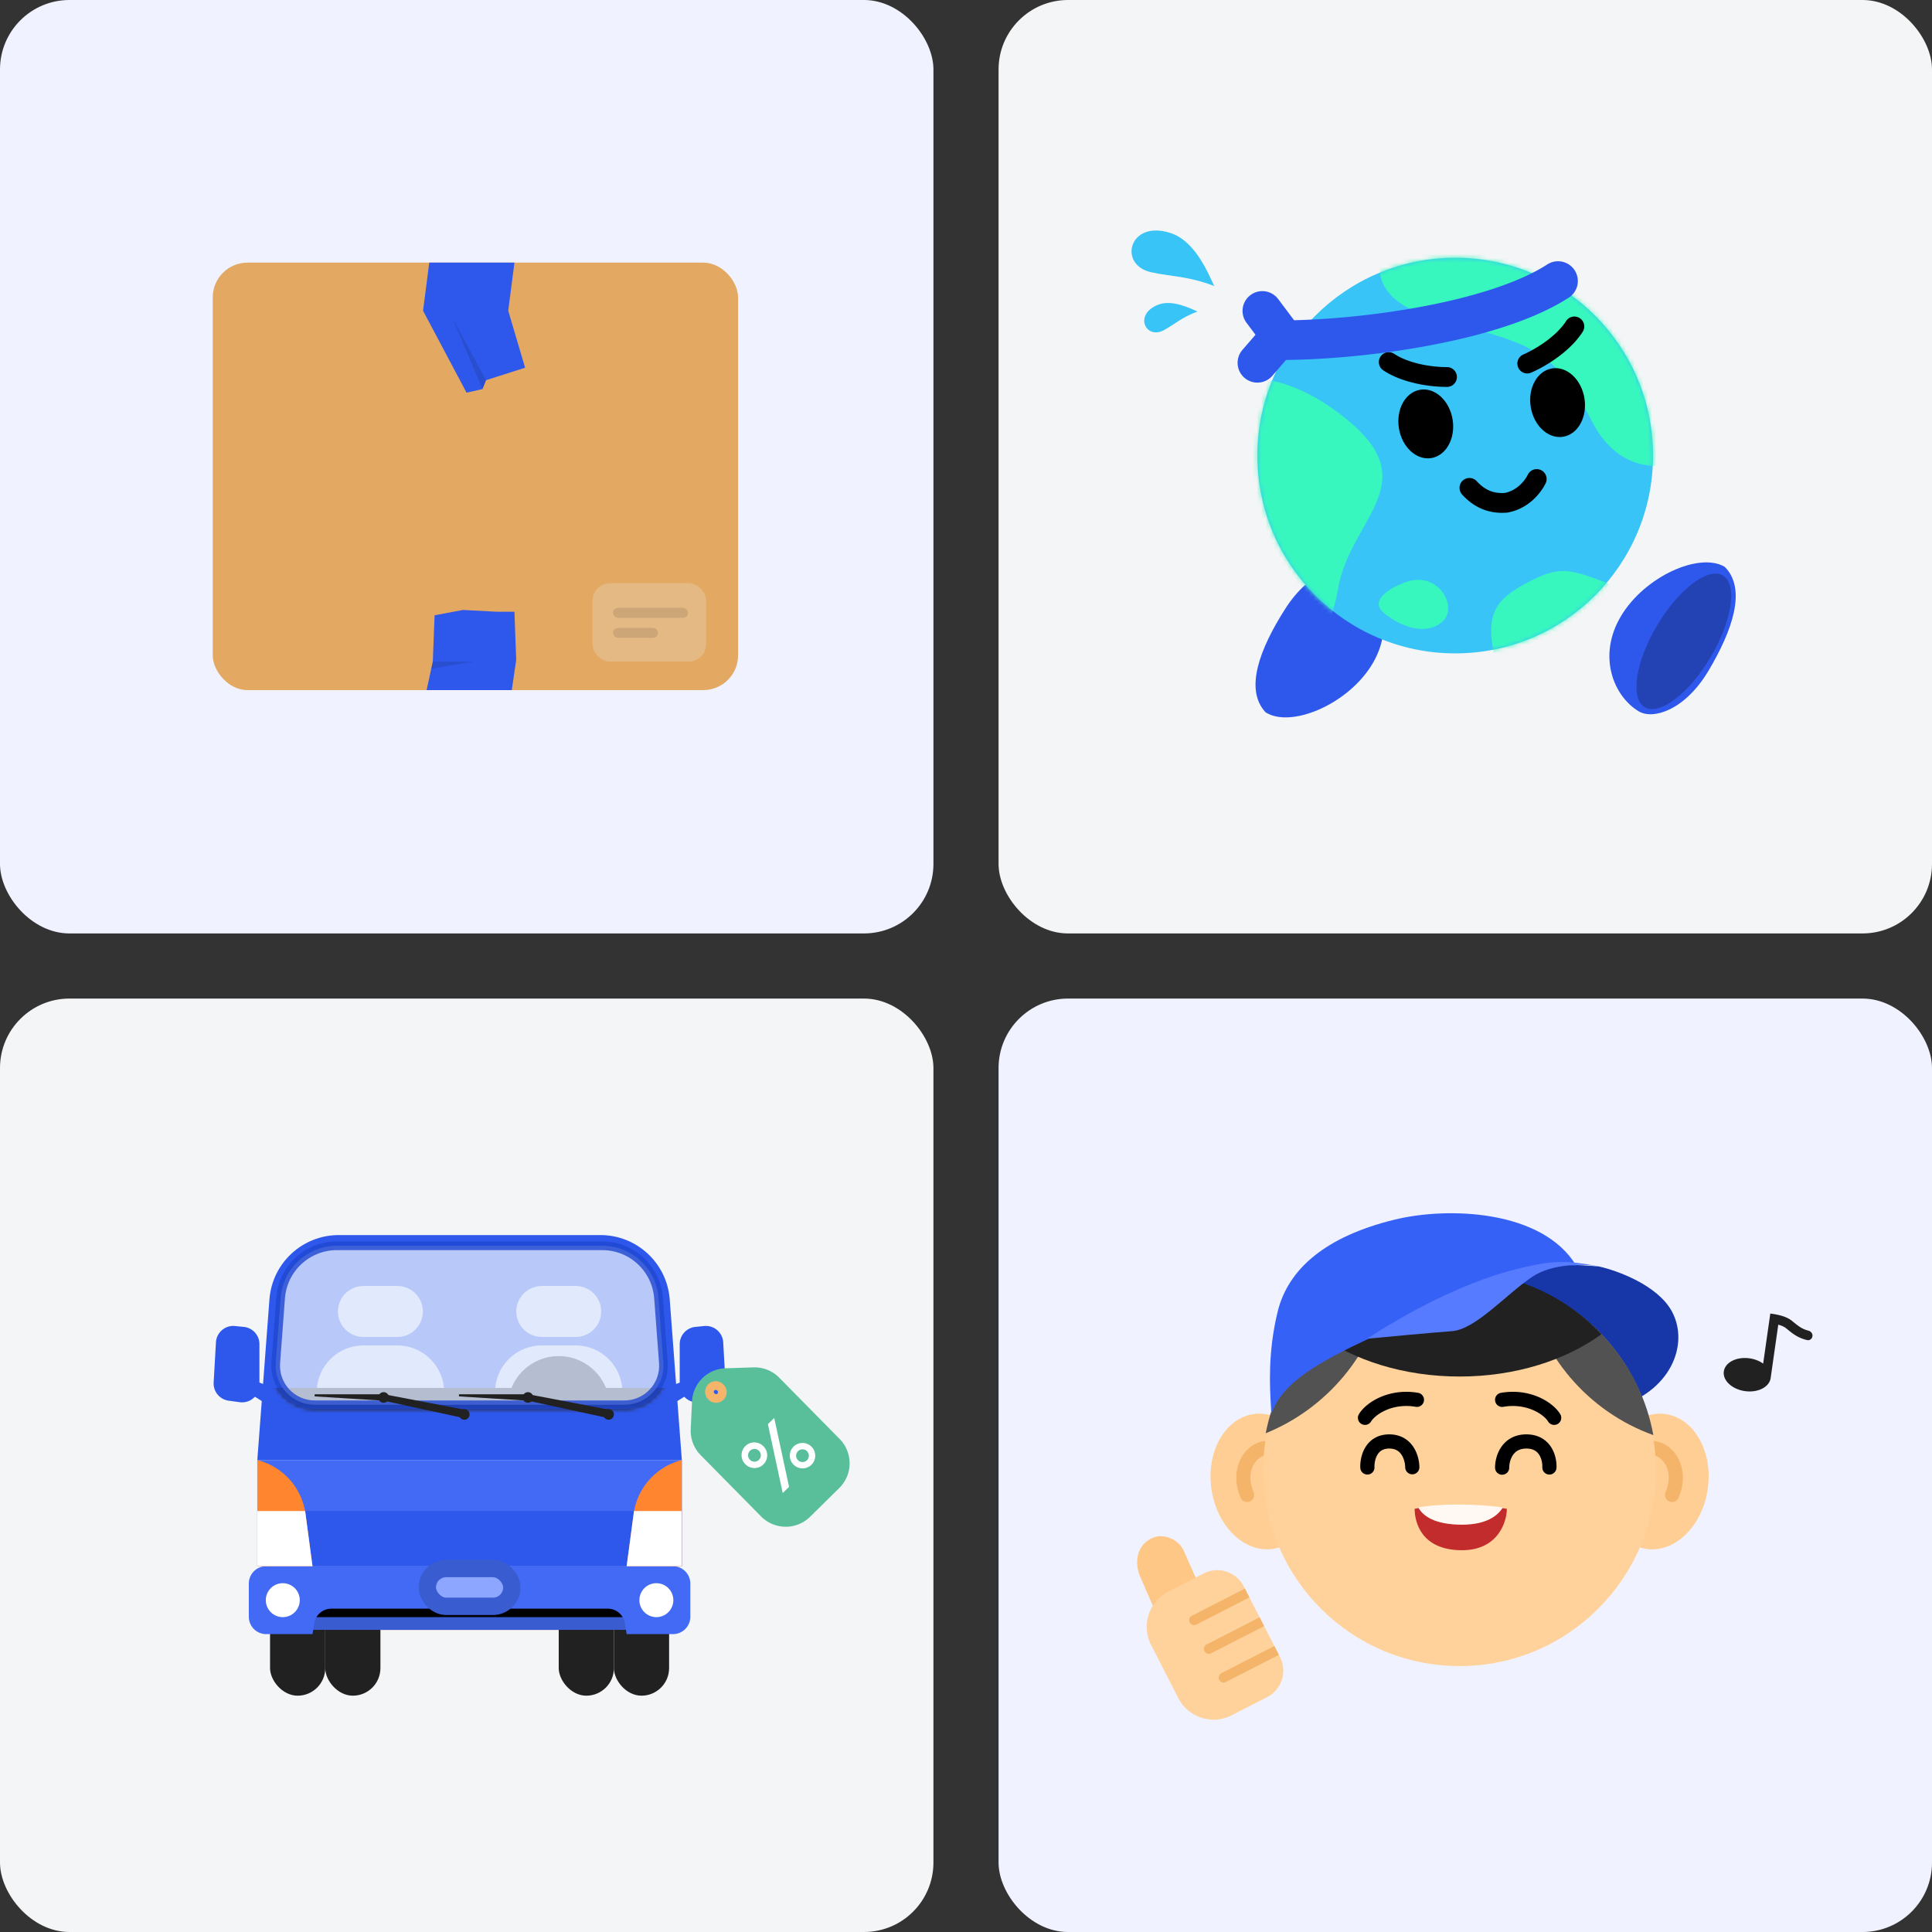 <svg width="445" height="445" viewBox="0 0 445 445" fill="none" xmlns="http://www.w3.org/2000/svg">
    <rect x="0" y="0" width="445" height="445" fill="#333333" stroke="none"/>
    <rect width="215" height="215" rx="16" fill="#F0F3FF"/>
    <rect x="230" width="215" height="215" rx="16" fill="#F3F5F6"/>
    <rect y="230" width="215" height="215" rx="16" fill="#F3F5F6"/>
    <rect x="230" y="230" width="215" height="215" rx="16" fill="#F0F3FF"/>
    <path d="M385.135 302.146c-3.24-6.109-12.644-9.52-16.941-10.461l-8.833-.555-9.438 2.509-13.353 9.871c7.63 8.027 25.412 23.401 35.495 20.678 12.604-3.402 17.12-14.405 13.07-22.042z" fill="#1737A9"/>
    <path d="M302.865 339.551c1.213 8.58-3.142 16.289-9.726 17.22-6.585.931-12.905-5.27-14.118-13.85-1.213-8.58 3.142-16.289 9.726-17.22 6.585-.93 12.906 5.27 14.118 13.85z" fill="#FFCE94"/>
    <path fill-rule="evenodd" clip-rule="evenodd" d="M291.426 335.22c-1.704.241-4.847 3.263-2.674 8.482a1.633 1.633 0 1 1-3.016 1.256c-2.834-6.806 1.014-12.377 5.233-12.973 2.362-.334 4.379 1.171 5.749 3.034 1.415 1.924 2.449 4.6 2.868 7.567a1.633 1.633 0 1 1-3.235.457c-.359-2.539-1.23-4.679-2.266-6.089-1.081-1.471-2.06-1.819-2.659-1.734z" fill="#F4B56B"/>
    <path d="M369.508 339.551c-1.212 8.58 3.142 16.289 9.727 17.22 6.584.931 12.905-5.27 14.118-13.85 1.212-8.58-3.142-16.289-9.727-17.22-6.584-.93-12.905 5.27-14.118 13.85z" fill="#FFCE94"/>
    <path fill-rule="evenodd" clip-rule="evenodd" d="M380.948 335.22c1.704.241 4.847 3.263 2.673 8.482a1.633 1.633 0 1 0 3.017 1.256c2.834-6.806-1.014-12.377-5.233-12.973-2.362-.334-4.38 1.171-5.75 3.034-1.414 1.924-2.448 4.6-2.868 7.567a1.634 1.634 0 0 0 3.236.457c.359-2.539 1.229-4.679 2.265-6.089 1.081-1.471 2.06-1.819 2.66-1.734z" fill="#F4B56B"/>
    <path d="M381.389 338.549c0 24.964-20.238 45.202-45.202 45.202-24.965 0-45.202-20.238-45.202-45.202 0-24.965 20.237-45.202 45.202-45.202 24.964 0 45.202 20.237 45.202 45.202z" fill="#FFD29C"/>
    <path fill-rule="evenodd" clip-rule="evenodd" d="M351.623 296.1c14.975 5.389 26.287 18.454 29.19 34.448-14.975-5.39-26.287-18.454-29.19-34.448zM319.304 296.363c-2.993 15.393-13.63 28.035-27.774 33.765 2.993-15.394 13.63-28.036 27.774-33.765z" fill="#525252"/>
    <path fill-rule="evenodd" clip-rule="evenodd" d="M303.511 307.312c8.253-8.765 19.842-14.217 32.676-14.217 12.834 0 24.423 5.452 32.676 14.217-8.253 6.008-19.842 9.745-32.676 9.745-12.834 0-24.423-3.737-32.676-9.745z" fill="#212121"/>
    <path fill-rule="evenodd" clip-rule="evenodd" d="M292.738 323.994c-.266-4.537-.738-12.579 1.556-21.914 2.423-9.858 11.115-17.307 26.969-21.171 12.252-2.987 33.981-2.281 41.786 10.597l-3.818-.244-9.697 2.545-11.241 8.239c-7.374 1.198-16.421 3.193-22.582 6.078-11.623 5.442-20.467 10.216-22.878 17.648-.021-.511-.056-1.106-.095-1.778z" fill="#3661F7"/>
    <path d="M332.699 298.39c-7.305 3.374-14.401 7.694-17.752 9.954 4.675-.447 15.113-1.419 19.469-1.734 5.445-.393 12.348-8.343 18.404-12.455 4.845-3.289 12.268-3.017 15.373-2.47-4.451-.852-8.546-1.588-14.456-.366s-11.396 2.617-21.038 7.071z" fill="#567BFF"/>
    <path fill-rule="evenodd" clip-rule="evenodd" d="M319.298 324.77c-1.851.788-3.04 1.889-3.499 2.645a1.633 1.633 0 1 1-2.793-1.695c.903-1.488 2.71-2.976 5.011-3.957 2.344-.998 5.317-1.523 8.645-.948a1.634 1.634 0 0 1-.556 3.22c-2.663-.46-5-.036-6.808.735zM353.076 324.77c1.851.788 3.039 1.889 3.498 2.645a1.633 1.633 0 1 0 2.794-1.695c-.903-1.488-2.71-2.976-5.011-3.957-2.344-.998-5.318-1.523-8.646-.948a1.633 1.633 0 1 0 .557 3.22c2.662-.46 4.999-.036 6.808.735z" fill="#000"/>
    <path d="M347.079 347.522c-6.632-1.072-16.371-1.072-21.24 0 0 3.28 1.677 9.543 10.914 9.543 8.37 0 10.326-6.671 10.326-9.543z" fill="#C32C2C"/>
    <path fill-rule="evenodd" clip-rule="evenodd" d="M346.134 347.228c-6.185-.922-14.714-.926-19.46-.014 1.06 1.955 3.766 3.97 10.074 3.97 5.586 0 8.254-2.05 9.386-3.956z" fill="#FFF8F3"/>
    <path fill-rule="evenodd" clip-rule="evenodd" d="M317.253 335.093c-.535.902-.702 2.061-.668 2.839a1.633 1.633 0 1 1-3.264.144c-.054-1.219.176-3.055 1.122-4.65 1.007-1.697 2.798-3.046 5.548-3.046 2.743 0 4.561 1.339 5.621 3.002 1.004 1.575 1.317 3.399 1.317 4.622a1.635 1.635 0 0 1-3.268 0c0-.774-.218-1.945-.805-2.866-.531-.833-1.364-1.491-2.865-1.491-1.492 0-2.264.648-2.738 1.446zM354.548 335.125c.558.895.731 2.04.695 2.803a1.634 1.634 0 0 0 3.265.152c.057-1.234-.189-3.084-1.189-4.685-1.064-1.704-2.925-3.015-5.747-3.015-2.816 0-4.704 1.302-5.823 2.97-1.06 1.58-1.393 3.416-1.393 4.654a1.634 1.634 0 1 0 3.267 0c0-.759.225-1.918.84-2.834.556-.828 1.459-1.523 3.109-1.523 1.644 0 2.481.686 2.976 1.478z" fill="#000"/>
    <path d="M272.753 357.397c-1.036-2.646-4.457-4.278-7.103-3.242-3.529 1.381-4.507 5.253-3.125 8.782l3.145 7.248c1.381 3.528 4.926 4.942 8.455 3.56a5.145 5.145 0 0 0 2.915-6.667l-4.287-9.681z" fill="#FFC785"/>
    <path d="M286.478 365.389a6.861 6.861 0 0 0-9.235-2.976l-8.141 4.173a9.148 9.148 0 0 0-3.968 12.314l6.259 12.211a9.148 9.148 0 0 0 12.314 3.968l8.141-4.173a6.861 6.861 0 0 0 2.976-9.235l-8.346-16.282z" fill="#FFD29C"/>
    <path fill-rule="evenodd" clip-rule="evenodd" d="m286.739 365.898-12.212 6.259a1.143 1.143 0 1 0 1.044 2.035l12.211-6.259-1.043-2.035zM290.129 372.512l-12.211 6.26a1.143 1.143 0 1 0 1.043 2.035l12.211-6.259-1.043-2.036zM293.52 379.127l-12.212 6.259a1.143 1.143 0 1 0 1.043 2.035l12.212-6.259-1.043-2.035z" fill="#F4B56B"/>
    <path fill-rule="evenodd" clip-rule="evenodd" d="m407.602 303.626.154-1.079.016.003c.58.082 1.442.205 2.323.442.876.236 1.872.609 2.662 1.251l.28.229h.001c.685.559 1.219.995 1.852 1.357.463.264.987.492 1.657.666.582.151.999.693.914 1.288-.084.596-.638 1.016-1.224.879a8.853 8.853 0 0 1-2.428-.942c-.8-.458-1.483-1.015-2.152-1.563l-.274-.223c-.431-.35-1.061-.619-1.792-.821l-1.754 12.292-.001.007c-.298 2.084-2.953 3.429-5.93 3.004-2.978-.424-5.15-2.459-4.853-4.543.297-2.084 2.952-3.429 5.93-3.005 1.214.174 2.294.614 3.127 1.217l1.492-10.459z" fill="#212121"/>
    <rect x="49" y="60.49" width="121" height="98.461" rx="8" fill="#E3A963"/>
    <rect opacity=".24" x="136.48" y="134.336" width="26.162" height="18.051" rx="4" fill="#EAEAEA"/>
    <rect opacity=".12" x="141.19" y="140.004" width="17.286" height="2.305" rx="1.152" fill="#212121"/>
    <rect opacity=".12" x="141.19" y="144.614" width="10.371" height="2.305" rx="1.152" fill="#212121"/>
    <path d="M98.872 60.49h19.621l-1.431 11.077 3.884 13.128-8.993 2.872-.818 2.051-3.679.82-10.015-18.87 1.43-11.078zM117.88 158.951H98.259l1.43-6.564.409-10.667 6.541-1.23 7.766.41h4.088l.409 11.077-1.022 6.974z" fill="#2E58EC"/>
    <path d="m104.186 73.208 6.949 16.41.818-2.051-7.767-14.359zM109.091 152.387h-9.402l-.409 1.641 9.811-1.641z" fill="#000" fill-opacity=".12"/>
    <path d="M295.978 140.309c5.745-9.02 13.15-10.934 16.342-8.9 5.704 3.633 9.205 13.01 3.46 22.03-5.746 9.02-18.563 14.268-24.267 10.635-4.962-5.284-1.281-14.745 4.465-23.765z" fill="#2E58EC"/>
    <path d="M380.743 104.93c0 25.164-20.4 45.563-45.564 45.563s-45.563-20.399-45.563-45.563 20.399-45.563 45.563-45.563 45.564 20.4 45.564 45.563z" fill="#38C4F7"/>
    <mask id="gxwiuvkqda" style="mask-type:alpha" maskUnits="userSpaceOnUse" x="289" y="59" width="92" height="92">
        <path d="M380.743 104.93c0 25.164-20.4 45.563-45.564 45.563s-45.563-20.399-45.563-45.563 20.399-45.563 45.563-45.563 45.564 20.4 45.564 45.563z" fill="#27C6F8"/>
    </mask>
    <g mask="url(#gxwiuvkqda)">
        <path d="M329.769 73.036c-17.542-5.012-12.056-16.897-7.119-22.212h60.94c1.424 0 25.63 30.47 19.365 42.715-6.265 12.245-26.769 21.928-36.166 3.702-9.398-18.225-15.093-17.94-37.02-24.205zM310.974 97.241c-13.669-11.618-25.06-10.916-29.047-9.112-1.044 11.39-2.79 40.722-1.424 66.921 1.709 32.748 25.06-2.848 27.623-19.08 2.563-16.232 19.934-24.205 2.848-38.729zM351.127 134.546c-9.398 5.126-9.683 9.682-3.418 28.762 6.36-1.329 20.732-5.24 27.338-10.252 8.259-6.265 13.384-12.53 0-17.086-13.384-4.556-14.523-6.55-23.92-1.424zM318.663 141.096c-3.19-2.734 1.329-5.506 3.987-6.55 8.258-3.987 13.384 5.126 9.682 8.543-3.702 3.418-9.682 1.424-13.669-1.993z" fill="#38F7BE"/>
        <path d="M364.944 91.728c.702 4.348-1.497 8.319-4.912 8.871-3.416.553-6.755-2.524-7.458-6.871-.702-4.347 1.497-8.32 4.913-8.871 3.415-.552 6.754 2.524 7.457 6.871zM334.583 96.637c.702 4.347-1.497 8.319-4.913 8.871-3.415.552-6.754-2.524-7.457-6.872-.702-4.347 1.497-8.319 4.913-8.87 3.415-.553 6.754 2.523 7.457 6.87z" fill="#000"/>
        <path fill-rule="evenodd" clip-rule="evenodd" d="M346.58 113.543c-2.413.147-4.443-.526-6.446-2.71a2.277 2.277 0 1 0-3.359 3.078c3.012 3.286 6.454 4.443 10.259 4.168l.122-.009.121-.022c4.693-.852 7.553-4.328 8.762-6.79a2.28 2.28 0 0 0-4.09-2.008c-.803 1.635-2.631 3.746-5.369 4.293zM321.169 81.523c2.908 1.94 7.819 3.035 12.12 3.035a2.278 2.278 0 1 1 0 4.556c-4.811 0-10.722-1.182-14.647-3.8a2.278 2.278 0 1 1 2.527-3.79zM360.705 73.969c-1.873 2.951-5.918 5.943-9.85 7.686a2.278 2.278 0 1 0 1.846 4.166c4.399-1.95 9.323-5.427 11.851-9.41a2.278 2.278 0 1 0-3.847-2.442z" fill="#000"/>
    </g>
    <path fill-rule="evenodd" clip-rule="evenodd" d="M362.693 62.258a4.556 4.556 0 0 1-1.352 6.3c-7.95 5.141-19.675 8.631-31.386 10.88-11.833 2.271-24.203 3.376-33.823 3.469a4.556 4.556 0 1 1-.088-9.112c9.085-.088 20.909-1.14 32.193-3.307 11.406-2.19 21.718-5.419 28.156-9.582a4.556 4.556 0 0 1 6.3 1.352z" fill="#2E58EC"/>
    <path fill-rule="evenodd" clip-rule="evenodd" d="M288.021 67.967a4.556 4.556 0 0 1 6.379.911l6.473 8.63-7.809 9.043a4.556 4.556 0 1 1-6.896-5.957l3.012-3.488-2.07-2.76a4.556 4.556 0 0 1 .911-6.379z" fill="#2E58EC"/>
    <path d="M393.543 154.453c-5.46 9.196-12.8 11.34-16.055 9.408-5.815-3.452-9.609-12.715-4.149-21.911 5.459-9.196 18.105-14.843 23.92-11.391 5.126 5.126 1.744 14.698-3.716 23.894z" fill="#2E58EC"/>
    <ellipse opacity=".24" cx="387.836" cy="147.723" rx="7.167" ry="17.641" transform="rotate(30.698 387.836 147.723)" fill="#000"/>
    <path d="M269.74 53.718c5.703 1.924 8.67 9.558 9.933 12.166-6.061-2.33-9.802-2.135-14.561-3.188-7.69-1.702-5.06-12.247 4.628-8.978zM266.634 70.23c3.293-1.38 7.607.853 9.192 1.519-3.611 1.34-5.199 2.893-7.73 4.29-4.09 2.26-7.054-3.464-1.462-5.809z" fill="#38C4F7"/>
    <rect x="62.201" y="363.19" width="12.712" height="27.379" rx="6.356" fill="#212121"/>
    <rect x="74.912" y="363.19" width="12.712" height="27.379" rx="6.356" fill="#212121"/>
    <rect x="141.403" y="363.19" width="12.712" height="27.379" rx="6.356" fill="#212121"/>
    <rect x="128.692" y="363.19" width="12.712" height="27.379" rx="6.356" fill="#212121"/>
    <path fill="#000" d="M64.645 364.656h87.025v10.756H64.645z"/>
    <path fill="#3A5CD1" d="M64.645 372.479h87.025v2.933H64.645z"/>
    <path fill-rule="evenodd" clip-rule="evenodd" d="M61.312 360.745a4 4 0 0 0-4 4v7.645a4 4 0 0 0 4 4h93.692a4 4 0 0 0 4-4v-7.645a4 4 0 0 0-4-4H61.312zm15.022 9.778a4 4 0 0 0-3.948 3.359l-.407 2.508h72.358l-.407-2.508a4 4 0 0 0-3.948-3.359H76.334z" fill="#436AF4"/>
    <path fill="#436AF4" d="M59.267 336.3h97.781v24.445H59.267z"/>
    <path d="M62.062 299.271c.63-8.345 7.585-14.795 15.954-14.795H138.3c8.37 0 15.325 6.45 15.955 14.795l2.794 37.029H59.267l2.795-37.029z" fill="#2E58EC"/>
    <circle cx="65.134" cy="368.568" r="3.911" fill="#fff"/>
    <circle cx="151.182" cy="368.568" r="3.911" fill="#fff"/>
    <path fill="#2E58EC" d="M59.267 348.034h97.781v12.712H59.267z"/>
    <path d="M59.267 336.3a14.838 14.838 0 0 1 11.11 12.435l1.602 12.01H59.267V336.3z" fill="#FF862E"/>
    <path d="M59.267 360.745h12.712l-1.695-12.711H59.267v12.711z" fill="#fff"/>
    <path d="M157.048 336.3a14.838 14.838 0 0 0-11.11 12.435l-1.601 12.01h12.711V336.3z" fill="#FF862E"/>
    <path d="M157.048 360.745h-12.711l1.695-12.711h11.016v12.711z" fill="#fff"/>
    <rect x="98.424" y="361.278" width="19.468" height="8.712" rx="4.356" fill="#8DA6FF" stroke="#3A5CD1" stroke-width="4"/>
    <path d="M156.56 309.608a4.001 4.001 0 0 1 3.602-3.981l2.022-.202a4 4 0 0 1 4.392 3.752l.529 9.253a4 4 0 0 1-3.453 4.191l-2.552.348a3.999 3.999 0 0 1-4.54-3.963v-9.398z" fill="#2E58EC"/>
    <path d="m154.604 319.188 3.911-1.467v3.423l-3.911 2.444v-4.4z" fill="#2E58EC"/>
    <path d="M72.957 320.655c0-5.941 4.815-10.756 10.755-10.756h7.823c5.94 0 10.756 4.815 10.756 10.756H72.957zM77.846 302.076a5.867 5.867 0 0 1 5.866-5.867h7.823a5.866 5.866 0 1 1 0 11.734h-7.823a5.866 5.866 0 0 1-5.867-5.867zM114.025 320.655c0-5.941 4.815-10.756 10.756-10.756h7.822c5.94 0 10.756 4.815 10.756 10.756h-29.334zM118.914 302.076a5.867 5.867 0 0 1 5.867-5.867h7.822a5.867 5.867 0 1 1 0 11.734h-7.822a5.866 5.866 0 0 1-5.867-5.867z" fill="#fff"/>
    <path d="M59.756 309.608a4.001 4.001 0 0 0-3.602-3.981l-2.023-.202a4 4 0 0 0-4.391 3.752l-.529 9.253a4 4 0 0 0 3.453 4.191l2.551.348a4 4 0 0 0 4.541-3.963v-9.398z" fill="#2E58EC"/>
    <path d="m61.712 319.188-3.912-1.467v3.423l3.912 2.444v-4.4z" fill="#2E58EC"/>
    <mask id="ard2omfmfb" style="mask-type:alpha" maskUnits="userSpaceOnUse" x="62" y="285" width="92" height="40">
        <path d="M63.64 298.894c.549-7.305 6.635-12.952 13.96-12.952h61.115c7.325 0 13.412 5.647 13.961 12.952l1.121 14.923c.435 5.802-4.154 10.749-9.972 10.749H72.491c-5.818 0-10.408-4.947-9.972-10.749l1.121-14.923z" fill="#D9E3FC"/>
    </mask>
    <g mask="url(#ard2omfmfb)">
        <path fill="#212121" d="M59.267 319.677h97.293v20.045H59.267z"/>
        <circle cx="128.692" cy="324.077" r="6" stroke="#212121" stroke-width="11.467"/>
    </g>
    <path opacity=".8" d="M77.6 286.942h61.115c6.802 0 12.454 5.244 12.963 12.027l1.121 14.923c.393 5.221-3.738 9.674-8.974 9.674H72.491c-5.236 0-9.367-4.453-8.975-9.674l1.121-14.923c.51-6.783 6.162-12.027 12.964-12.027z" fill="#D9E3FC" stroke="#1F46D1" stroke-width="2"/>
    <path d="M72.468 321.144h15.645v1.467l-15.645-.978v-.489zM88.48 321.144l19.208 3.673-.367 1.921-19.117-4.153.276-1.441z" fill="#212121"/>
    <circle cx="88.357" cy="321.877" r="1.222" fill="#212121"/>
    <circle cx="106.936" cy="325.788" r="1.222" fill="#212121"/>
    <path d="M105.713 321.144h15.645v1.467l-15.645-.978v-.489zM121.725 321.144l19.209 3.673-.368 1.921-19.116-4.153.275-1.441z" fill="#212121"/>
    <circle cx="121.603" cy="321.877" r="1.222" fill="#212121"/>
    <circle cx="140.181" cy="325.788" r="1.222" fill="#212121"/>
    <path d="M161.385 335.161a7.987 7.987 0 0 1-2.29-5.98l.301-6.416a7.987 7.987 0 0 1 7.72-7.609l6.42-.207a7.987 7.987 0 0 1 5.947 2.376l13.911 14.116a7.987 7.987 0 0 1-.082 11.294l-6.721 6.624a7.988 7.988 0 0 1-11.295-.082l-13.911-14.116z" fill="#58BF9A"/>
    <path fill-rule="evenodd" clip-rule="evenodd" d="M175.836 337.295a2.932 2.932 0 0 0 .029-4.148 2.933 2.933 0 1 0-4.177 4.117 2.933 2.933 0 0 0 4.148.031zm-1.03-1.045a1.466 1.466 0 1 0-2.058-2.089 1.466 1.466 0 0 0 2.058 2.089z" fill="#fff"/>
    <path d="m176.871 328.035 1.459-1.438 3.414 15.864-1.459 1.437-3.414-15.863z" fill="#fff"/>
    <path fill-rule="evenodd" clip-rule="evenodd" d="M186.927 333.232a2.934 2.934 0 0 1-.028 4.149 2.935 2.935 0 0 1-4.12-4.181 2.934 2.934 0 0 1 4.148.032zm-1.044 1.029a1.467 1.467 0 1 1-2.089 2.061 1.467 1.467 0 0 1 2.089-2.061z" fill="#fff"/>
    <path d="M165.923 319.608a1.446 1.446 0 1 1-2.058 2.029 1.446 1.446 0 1 1 2.058-2.029z" fill="#2E58EC" stroke="#F4B56B" stroke-width="2"/>
</svg>
